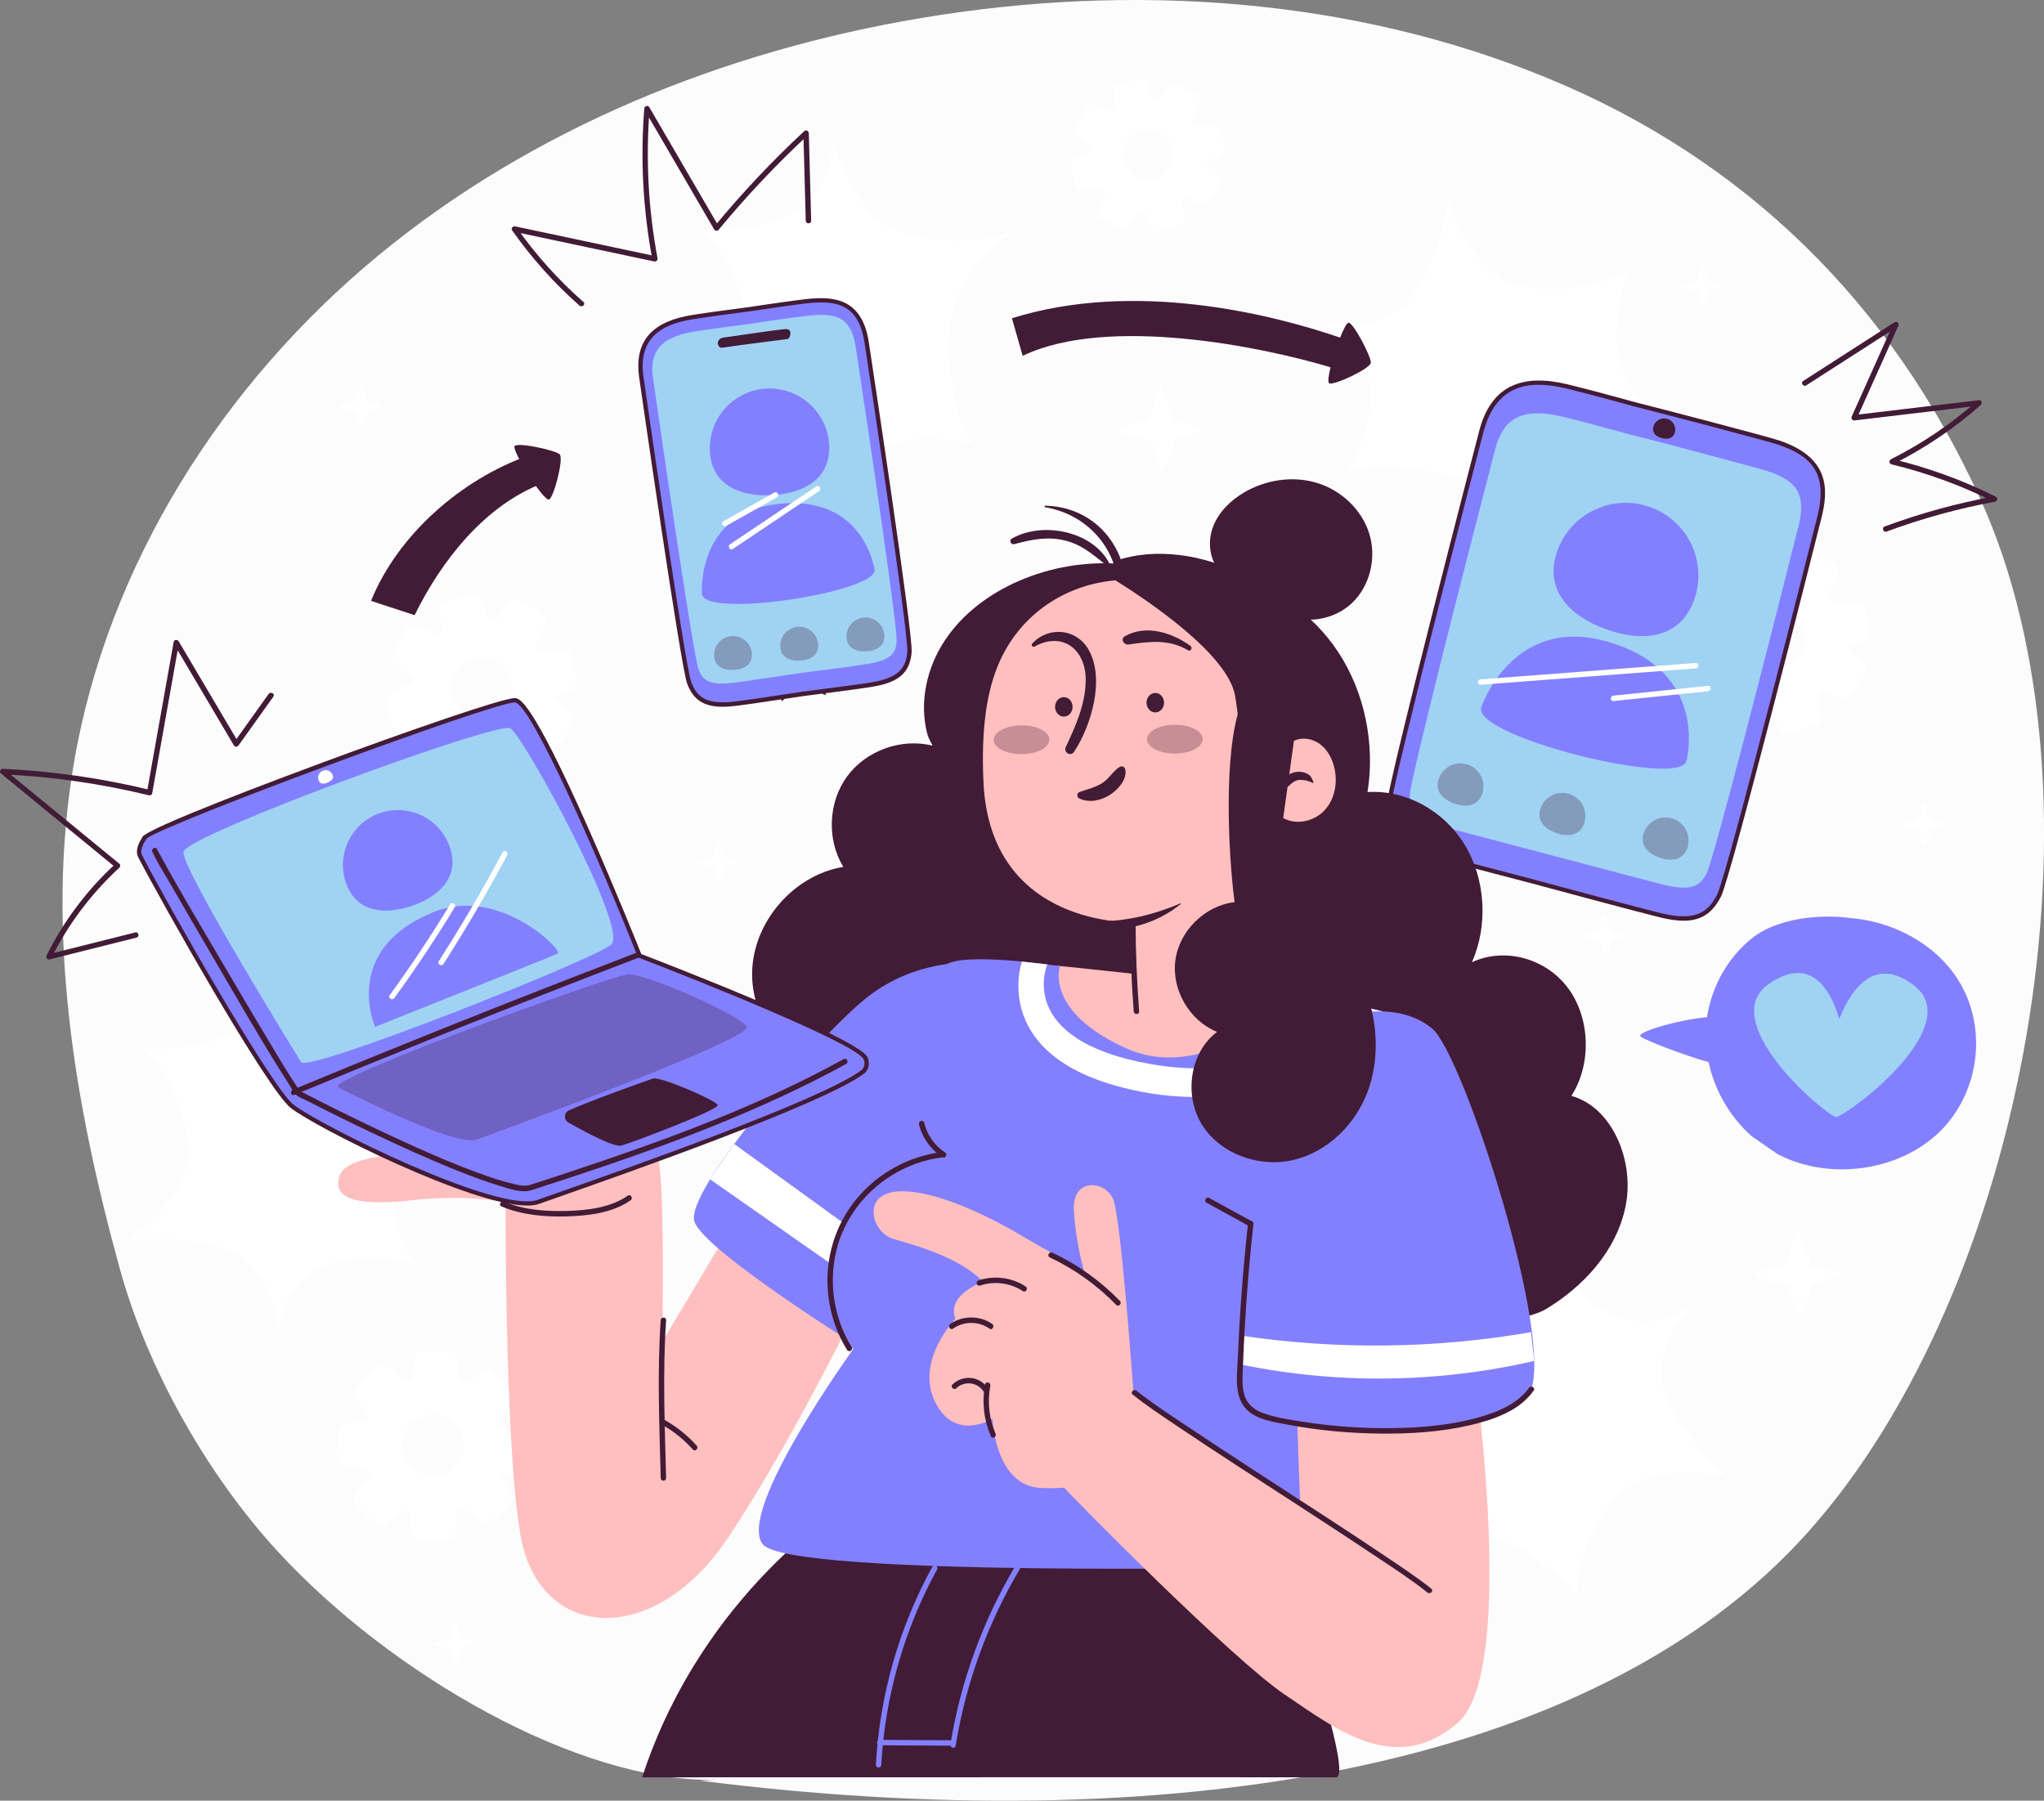 <?xml version="1.0" encoding="UTF-8"?>
<svg xmlns="http://www.w3.org/2000/svg" viewBox="0 0 483.2 425.72">
  <rect x="0" y="0" width="483.2" height="425.72" fill="#808080" stroke="none"/>
  <defs>
    <style>
      .cls-1 {
        fill: #ffbfbf;
      }

      .cls-1, .cls-2, .cls-3, .cls-4, .cls-5, .cls-6 {
        stroke-width: 0px;
      }

      .cls-2 {
        fill: #8380ff;
      }

      .cls-3 {
        fill: #fff;
      }

      .cls-7 {
        opacity: .3;
      }

      .cls-4 {
        fill: #421b36;
      }

      .cls-5 {
        fill: #a0d2f4;
      }

      .cls-6 {
        fill: #fcfcfc;
      }
    </style>
  </defs>
  <g id="Background_Simple" data-name="Background Simple">
    <g>
      <path class="cls-6" d="m468.05,117.78c-20.96-46.02-55.46-80.01-101.98-99.22C319.55-.65,267.43-4.06,217.83,4.25c-46.65,7.81-92.08,26.11-128.62,56.34-36.55,30.23-63.72,72.83-71.73,119.76-6.8,39.82.12,80.78,10.87,119.7,6.53,23.65,20.65,48.62,37.27,66.7,26.61,28.96,71.1,54.74,103.51,54.03l-3.63.21c108.1,13.7,210.58-1.25,261.97-58.83,51.39-57.58,72.64-174.01,40.59-244.38Z"/>
      <path class="cls-3" d="m317.86,112.5s17.33-25.76-6.52-36.77c0,0,15.47,4.4,22.63-6.1,7.17-10.5,8.32-22.31,8.32-22.31,0,0,5.84,19.17,18.58,20.6,17.51,1.97,24.42-4.78,24.42-4.78,0,0-5.44,13.86-1.77,24.34,3.67,10.48,14.73,11.92,14.73,11.92,0,0-20.11-1.24-27.38,10.33-7.27,11.57-6.71,24.27-6.71,24.27,0,0-4.69-18.52-24.2-22.24-19.51-3.71-22.11.73-22.11.73Z"/>
      <path class="cls-3" d="m231.15,105.47s-29.52-9.62-33.58,16.33c0,0,0-16.08-12.06-20.1-12.06-4.02-23.73-1.9-23.73-1.9,0,0,16.84-10.86,14.73-23.51-2.9-17.38-11.28-22.18-11.28-22.18,0,0,14.82,1.44,23.89-4.96,9.07-6.4,7.43-17.43,7.43-17.43,0,0,4.31,19.68,17.43,23.51,13.12,3.83,25.18-.19,25.18-.19,0,0-16.53,9.58-14.77,29.36,1.77,19.78,6.75,21.07,6.75,21.07Z"/>
      <path class="cls-3" d="m99.06,299.16s-29.52-9.62-33.58,16.33c0,0,0-16.08-12.06-20.1-12.06-4.02-23.73-1.9-23.73-1.9,0,0,16.84-10.86,14.73-23.51-2.9-17.38-11.28-22.18-11.28-22.18,0,0,14.82,1.44,23.89-4.96,9.07-6.4,7.43-17.43,7.43-17.43,0,0,4.31,19.68,17.43,23.51,13.12,3.83,25.18-.19,25.18-.19,0,0-16.53,9.58-14.77,29.36,1.77,19.78,6.75,21.07,6.75,21.07Z"/>
      <path class="cls-3" d="m365.83,294.66s13.03,28.18,34.81,13.5c0,0-11.79,10.94-6.53,22.51,5.26,11.58,14.75,18.69,14.75,18.69,0,0-19.42-4.96-27.25,5.19-10.76,13.95-8.59,23.36-8.59,23.36,0,0-9.03-11.84-19.89-14.14-10.86-2.29-17.83,6.41-17.83,6.41,0,0,11.5-16.55,5.38-28.77-6.12-12.22-17.27-18.33-17.27-18.33,0,0,18.27,5.6,31.56-9.15,13.3-14.75,10.85-19.28,10.85-19.28Z"/>
      <path class="cls-3" d="m453.27,194.09l1.48-4.5,1.68,4.5s3.36.57,3.39.88c.04.31-3.21,1.26-3.21,1.26,0,0-1.36,4.37-1.86,3.38s-.98-3.18-.98-3.18c0,0-4.23-.88-4.23-1.31,0-.47,3.73-1.04,3.73-1.04Z"/>
      <path class="cls-3" d="m421.97,299.26l2.95-8.98,3.35,8.98s6.69,1.14,6.77,1.76c.08.61-6.4,2.52-6.4,2.52,0,0-2.72,8.71-3.71,6.73s-1.96-6.34-1.96-6.34c0,0-8.42-1.75-8.42-2.61,0-.93,7.43-2.07,7.43-2.07Z"/>
      <path class="cls-3" d="m271.38,99.62l2.94-8.94,3.33,8.94s6.66,1.13,6.74,1.75c.08.61-6.38,2.51-6.38,2.51,0,0-2.71,8.67-3.7,6.71s-1.95-6.31-1.95-6.31c0,0-8.39-1.74-8.39-2.6,0-.93,7.4-2.06,7.4-2.06Z"/>
      <path class="cls-3" d="m83.8,94.97l1.48-4.5,1.68,4.5s3.36.57,3.39.88c.04.31-3.21,1.26-3.21,1.26,0,0-1.36,4.37-1.86,3.38-.5-.99-.98-3.18-.98-3.18,0,0-4.23-.88-4.23-1.31,0-.47,3.73-1.04,3.73-1.04Z"/>
      <path class="cls-3" d="m106.04,387.48l1.48-4.5,1.68,4.5s3.36.57,3.39.88c.04.31-3.21,1.26-3.21,1.26,0,0-1.36,4.37-1.86,3.38s-.98-3.18-.98-3.18c0,0-4.23-.88-4.23-1.31,0-.47,3.73-1.04,3.73-1.04Z"/>
      <path class="cls-3" d="m377.88,220.3l1.48-4.5,1.68,4.5s3.36.57,3.39.88c.04.31-3.21,1.26-3.21,1.26,0,0-1.36,4.37-1.86,3.38s-.98-3.18-.98-3.18c0,0-4.23-.88-4.23-1.31,0-.47,3.73-1.04,3.73-1.04Z"/>
      <path class="cls-3" d="m400.92,66.62l1.48-4.5,1.68,4.5s3.36.57,3.39.88c.04.31-3.21,1.26-3.21,1.26,0,0-1.36,4.37-1.86,3.38-.5-.99-.98-3.18-.98-3.18,0,0-4.23-.88-4.23-1.31,0-.47,3.73-1.04,3.73-1.04Z"/>
      <path class="cls-3" d="m439.8,142.2c-1.6-.25-6.62.2-6.62.2l-1.13-1.43s3.38-5.7,2.55-6.79c-.83-1.09-6.76-4.56-7.75-4.13-.99.43-3.96,4.62-3.96,4.62l-2.08-.28s-.81-5.77-3.15-5.65c-2.34.11-6.94,1.63-7.86,2.23-.92.59.46,6.23.46,6.23l-1.52,1.21-.65-.31s-4.51-2.82-5.79-1.85c-1.29.97-4.35,7.24-4.1,8.05.24.8,4.94,4.18,4.94,4.18l-.36,1.61s-5.31,1.61-5.55,3.14c-.24,1.53.72,7.81,2.33,7.97,1.61.16,6.6-.56,6.6-.56l1.21,1.37s-3.06,5.87-2.17,6.92c.89,1.05,7,4.18,7.97,3.7.97-.48,3.7-4.83,3.7-4.83l2.09.16s1.13,5.71,3.46,5.47c2.33-.24,6.84-2.01,7.72-2.66.88-.64-.8-6.2-.8-6.2l1.53-1.37s4.51,2.74,6.2,1.61c1.69-1.13,4.43-6.44,4.02-7.24-.4-.8-4.51-4.18-4.51-4.18l.02-.43c1.43-.4,4.84-1.47,5.1-2.66.33-1.51-.29-7.83-1.89-8.08Zm-20.32,15.99c-4.02,0-7.27-3.26-7.27-7.27s3.26-7.27,7.27-7.27,7.27,3.26,7.27,7.27-3.26,7.27-7.27,7.27Z"/>
      <path class="cls-3" d="m134.15,153.91c-1.6-.25-6.62.2-6.62.2l-1.13-1.43s3.38-5.7,2.55-6.79c-.83-1.09-6.76-4.56-7.75-4.13-.99.43-3.96,4.62-3.96,4.62l-2.08-.28s-.81-5.77-3.15-5.65c-2.34.11-6.94,1.63-7.86,2.23-.92.59.46,6.23.46,6.23l-1.52,1.21-.65-.31s-4.51-2.82-5.79-1.85c-1.29.97-4.35,7.24-4.1,8.05.24.8,4.94,4.18,4.94,4.18l-.36,1.61s-5.31,1.61-5.55,3.14c-.24,1.53.72,7.81,2.33,7.97,1.61.16,6.6-.56,6.6-.56l1.21,1.37s-3.06,5.87-2.17,6.92c.89,1.05,7,4.18,7.97,3.7.97-.48,3.7-4.83,3.7-4.83l2.09.16s1.13,5.71,3.46,5.47c2.33-.24,6.84-2.01,7.72-2.66.88-.64-.8-6.2-.8-6.2l1.53-1.37s4.51,2.74,6.2,1.61c1.69-1.13,4.43-6.44,4.02-7.24-.4-.8-4.51-4.18-4.51-4.18l.02-.43c1.43-.4,4.84-1.47,5.1-2.66.33-1.51-.29-7.83-1.89-8.08Zm-20.32,15.99c-4.02,0-7.27-3.26-7.27-7.27s3.25-7.27,7.27-7.27,7.27,3.26,7.27,7.27-3.26,7.27-7.27,7.27Z"/>
      <path class="cls-3" d="m124.36,339.02c-1.46-.69-6.41-1.67-6.41-1.67l-.68-1.69s4.84-4.51,4.36-5.8c-.48-1.28-5.2-6.28-6.27-6.15-1.07.13-5.1,3.31-5.1,3.31l-1.92-.85s.85-5.76-1.43-6.31c-2.28-.55-7.12-.39-8.17-.08-1.05.31-1.31,6.11-1.31,6.11l-1.8.74-.54-.48s-3.53-3.97-5.04-3.41c-1.51.56-6.21,5.72-6.2,6.56,0,.84,3.56,5.41,3.56,5.41l-.79,1.44s-5.55.05-6.21,1.45c-.66,1.4-1.5,7.69,0,8.3,1.5.61,6.49,1.32,6.49,1.32l.77,1.65s-4.59,4.77-4.03,6.03c.55,1.25,5.54,5.99,6.6,5.8,1.06-.19,4.91-3.59,4.91-3.59l1.96.74s-.53,5.8,1.78,6.22c2.31.43,7.13,0,8.16-.37,1.03-.37.97-6.17.97-6.17l1.85-.88s3.55,3.89,5.49,3.29c1.94-.6,6.06-4.93,5.9-5.82-.16-.89-3.14-5.28-3.14-5.28l.14-.41c1.48.02,5.06-.05,5.64-1.12.74-1.36,1.93-7.6.46-8.29Zm-24,9.62c-3.85-1.13-6.06-5.17-4.93-9.02,1.13-3.85,5.17-6.06,9.02-4.93s6.06,5.17,4.93,9.02c-1.13,3.85-5.17,6.06-9.02,4.93Z"/>
    </g>
    <path class="cls-3" d="m168.25,202.81l1.48-4.5,1.68,4.5s3.36.57,3.39.88c.04.31-3.21,1.26-3.21,1.26,0,0-1.36,4.37-1.86,3.38s-.98-3.18-.98-3.18c0,0-4.23-.88-4.23-1.31,0-.47,3.73-1.04,3.73-1.04Z"/>
    <path class="cls-3" d="m287.71,29.55c-1.29-.2-5.34.16-5.34.16l-.91-1.16s2.73-4.6,2.06-5.48c-.67-.88-5.45-3.68-6.25-3.34-.8.35-3.2,3.73-3.2,3.73l-1.68-.22s-.65-4.65-2.54-4.56c-1.89.09-5.6,1.32-6.34,1.8s.37,5.03.37,5.03l-1.22.98-.53-.25s-3.64-2.27-4.68-1.49-3.51,5.84-3.31,6.49c.19.65,3.99,3.38,3.99,3.38l-.29,1.3s-4.29,1.3-4.48,2.53c-.19,1.23.58,6.3,1.88,6.43,1.3.13,5.32-.45,5.32-.45l.97,1.1s-2.47,4.74-1.75,5.58c.71.84,5.65,3.38,6.43,2.99.78-.39,2.99-3.9,2.99-3.9l1.69.13s.91,4.61,2.79,4.42c1.88-.19,5.52-1.62,6.23-2.14s-.65-5-.65-5l1.23-1.1s3.64,2.21,5,1.3c1.36-.91,3.57-5.2,3.25-5.84-.32-.65-3.64-3.38-3.64-3.38l.02-.35c1.15-.32,3.9-1.18,4.11-2.15.26-1.22-.24-6.32-1.53-6.52Zm-16.4,12.9c-3.24,0-5.87-2.63-5.87-5.87s2.63-5.87,5.87-5.87,5.87,2.63,5.87,5.87-2.63,5.87-5.87,5.87Z"/>
  </g>
  <g id="Speech_Bubble" data-name="Speech Bubble">
    <g>
      <path class="cls-2" d="m463,231.8c-5.29-8.5-15.37-14.01-25.75-14.77h.07c-7.5-1.01-17.44.19-23.18,4.8-5.74,4.61-9.4,11.31-10.55,18.33-.02.1-.02.21-.04.31-7.08.69-17.29,3.66-15.64,4.68,1.79,1.1,10.28,4.34,16.01,5.98,1.42,6.65,4.99,12.91,10.22,17.53l5.97,4.13c.11.06.21.12.32.18,12.12,6.22,28.45,3.94,38.01-5.31,9.56-9.25,11.51-24.66,4.55-35.86Z"/>
      <path class="cls-5" d="m452.62,233.1c-11.98-9.46-17.32,7.03-17.81,7.75-.44-.75-4.04-16.94-16.61-8.27-12.57,8.66,12.18,30.2,15.85,31.54,3.75-1.1,30.54-21.55,18.56-31.01Z"/>
    </g>
  </g>
  <g id="Lines">
    <path class="cls-4" d="m31.94,220.46c-6.85,1.72-13.7,3.44-20.55,5.16.24.31.48.63.72.94,4.02-8.08,9.48-15.33,16.12-21.43.24-.22.26-.69,0-.91-9.05-7.42-18.09-14.83-27.14-22.25-.15.36-.3.73-.45,1.09,11.65.54,23.22,2.21,34.55,4.96.31.08.73-.1.79-.45,2.1-11.82,4.2-23.65,6.31-35.47-.39.05-.78.1-1.17.15,4.72,7.99,9.45,15.98,14.17,23.97.26.44.83.38,1.11,0l8.22-11.51c.48-.67-.63-1.31-1.11-.65-2.74,3.84-5.48,7.68-8.22,11.51h1.11c-4.72-7.99-9.45-15.98-14.17-23.97-.26-.44-1.07-.41-1.17.15-2.1,11.82-4.2,23.65-6.31,35.47.26-.15.52-.3.79-.45-11.44-2.78-23.13-4.46-34.89-5.01-.53-.02-.88.74-.45,1.09,9.05,7.42,18.09,14.83,27.14,22.25v-.91c-6.72,6.16-12.26,13.52-16.32,21.69-.25.5.16,1.08.72.94,6.85-1.72,13.7-3.44,20.55-5.16.8-.2.46-1.44-.34-1.23h0Z"/>
    <path class="cls-4" d="m137.88,71.36c-5.92-5.21-11.2-11.09-15.74-17.54-.24.31-.48.63-.72.94,11.07,2.35,22.15,4.7,33.22,7.05.5.11.88-.3.79-.79-2.19-11.65-2.8-23.54-1.86-35.35l-1.19.32c5.48,9.42,10.96,18.83,16.45,28.25.19.33.74.45,1.01.13,6.56-7.94,13.63-15.44,21.17-22.45-.36-.15-.73-.3-1.09-.45.19,6.9.37,13.81.56,20.71.02.82,1.3.83,1.28,0-.19-6.9-.37-13.81-.56-20.71-.02-.56-.68-.83-1.09-.45-7.54,7.01-14.61,14.51-21.17,22.45l1.01.13c-5.48-9.42-10.96-18.83-16.45-28.25-.34-.58-1.14-.28-1.19.32-.95,11.93-.3,23.93,1.91,35.69.26-.26.52-.52.79-.79-11.07-2.35-22.15-4.7-33.22-7.05-.5-.11-1.07.45-.72.94,4.6,6.54,9.94,12.51,15.94,17.8.62.54,1.52-.36.91-.91h0Z"/>
    <path class="cls-4" d="m427.01,91.1c7.19-4.62,14.38-9.24,21.56-13.86-.32-.26-.64-.53-.95-.79-3.29,7.35-6.59,14.69-9.88,22.04-.2.44.16.96.65.91,9.84-1.17,19.68-2.34,29.53-3.51-.15-.39-.29-.77-.44-1.16-6.19,5.46-13.04,10.12-20.42,13.83-.57.29-.52,1.07.12,1.23,8.33,2.01,16.39,4.96,24.05,8.78.07-.41.13-.81.2-1.22-8.82,1.63-17.48,4.01-25.9,7.12-.77.29-.32,1.48.46,1.2,8.31-3.07,16.86-5.43,25.58-7.04.61-.11.79-.92.2-1.22-7.77-3.88-15.94-6.85-24.38-8.88.04.41.08.82.12,1.23,7.48-3.76,14.44-8.44,20.71-13.98.45-.4.25-1.24-.44-1.16-9.84,1.17-19.68,2.34-29.53,3.51.22.3.43.6.65.91l9.88-22.04c.27-.6-.42-1.13-.95-.79-7.19,4.62-14.38,9.24-21.56,13.86-.69.45.05,1.49.75,1.04h0Z"/>
  </g>
  <g id="Arrows">
    <g>
      <path class="cls-4" d="m125.12,107.63c-16.01,5.63-31.02,18.7-37.41,34.43l10.3,3.38c6.43-13.09,16.76-26.09,30.4-31.23"/>
      <path class="cls-4" d="m121.66,105.46c-.76,1.02,6.87,13.14,8.14,12.63,1.12-.45,3.54-9.74,2.5-10.7-1.04-.95-9.94-2.88-10.64-1.93Z"/>
    </g>
    <path class="cls-4" d="m318.78,76.3c-.42.02-1.18,1.51-1.98,3.52-16.51-5.66-48.67-13.61-77.58-4.58l2.54,8.89c20.2-9.73,57.31-1.99,72.78,2.71-.5,2.01-.7,3.57-.31,3.78,1.06.58,9.77-3.48,9.84-4.88.07-1.41-4.12-9.5-5.29-9.44Z"/>
  </g>
  <g id="Device_2" data-name="Device 2">
    <g>
      <g>
        <g>
          <g>
            <path class="cls-2" d="m430.11,122.26c2.96-11.71-3-15.37-9.57-17.61-2.77-.95-28.12-7.56-34.08-9.06-5.92-1.63-14.94-4.07-17.81-4.62-6.82-1.29-15.18-.9-18.38,10.75,0,0-21.85,84-22.07,89.41s2.01,8.65,9.66,10.85l24.69,6.46c4.87,1.35,26.6,7.13,30.09,7.98,7.74,1.86,11.28.14,13.75-4.68,2.47-4.82,23.73-89.48,23.73-89.48Z"/>
            <path class="cls-4" d="m397.98,217.67c-1.59,0-3.39-.26-5.47-.76-3.61-.87-25.41-6.68-30.11-7.98l-24.69-6.46c-7.48-2.14-10.29-5.33-10.04-11.36.23-5.4,21.2-86.09,22.09-89.52,2.58-9.41,8.78-13.05,18.97-11.12,2.81.53,11.26,2.81,17.86,4.63,6.22,1.57,31.36,8.13,34.11,9.07,11.77,4.01,11.61,11.46,9.9,18.22-.87,3.47-21.3,84.77-23.77,89.59-2,3.9-4.66,5.7-8.86,5.7Zm-34.28-126.7c-5.12,0-10.52,2.08-12.94,10.89-.22.83-21.83,84-22.06,89.3-.19,4.68,1.29,8.04,9.29,10.33l24.68,6.46c4.69,1.3,26.48,7.11,30.08,7.97,8.09,1.95,11.04-.24,13.17-4.41,2.42-4.71,23.47-88.53,23.69-89.37h0c2.67-10.58-1.76-14.45-9.24-17-2.73-.93-27.81-7.48-34.04-9.05-5.4-1.49-14.87-4.06-17.78-4.61-1.51-.29-3.17-.51-4.85-.51Z"/>
          </g>
          <path class="cls-5" d="m425.17,124.37c2.06-8.16-1.06-10.89-7.53-13.07-.79-.27-18.62-5.03-23.34-6.28-2.65-.7-5.83-1.52-9.47-2.43l-.06-.02c-3.62-.99-6.79-1.85-9.44-2.55-4.72-1.24-6.68-1.69-7.5-1.85-8.1-1.55-12.38.78-14.3,7.75-8.03,30.9-20.06,78.24-20.25,82.01-.1,2.95.38,5.37,7.33,7.35,1.02.29,2.27.63,3.82,1.04l45.19,11.91c1.55.41,2.8.73,3.84.98,7.03,1.7,8.63-.17,10-2.77,1.69-3.44,14.21-52.16,21.7-82.07Z"/>
        </g>
        <path class="cls-2" d="m350.17,167.2s7.4-22.04,30-15.45c24.24,7.07,18.49,28.22,18.49,28.22-1.66,6.31-50.74-5.89-48.49-12.78Z"/>
        <path class="cls-2" d="m400.49,141.83c-3.18,8.94-11.79,10.16-20.72,6.98-8.94-3.18-14.83-9.57-11.64-18.51,3.18-8.94,13.01-13.6,21.95-10.42s13.6,13.01,10.42,21.95Z"/>
        <g class="cls-7">
          <path class="cls-4" d="m374.46,194.73c-1.01,2.84-3.74,3.22-6.57,2.21-2.83-1.01-4.7-3.04-3.69-5.87,1.01-2.83,4.13-4.31,6.96-3.3,2.83,1.01,4.31,4.13,3.3,6.96Z"/>
        </g>
        <g class="cls-7">
          <path class="cls-4" d="m350.37,187.76c-1.01,2.83-3.74,3.22-6.57,2.21-2.83-1.01-4.7-3.04-3.69-5.87,1.01-2.83,4.13-4.31,6.96-3.3,2.83,1.01,4.31,4.13,3.3,6.96Z"/>
        </g>
        <g class="cls-7">
          <path class="cls-4" d="m398.86,200.54c-1.01,2.84-3.74,3.22-6.57,2.21-2.83-1.01-4.7-3.04-3.69-5.87,1.01-2.84,4.13-4.31,6.96-3.3,2.83,1.01,4.31,4.13,3.3,6.96Z"/>
        </g>
      </g>
      <path class="cls-4" d="m395.95,102.23c-.37,1.41-1.68,1.74-3.09,1.37-1.41-.37-2.38-1.3-2.01-2.71.37-1.41,1.81-2.25,3.22-1.88,1.41.37,2.25,1.81,1.88,3.22Z"/>
      <path class="cls-3" d="m350,161.89c16.97-1.29,33.94-2.58,50.91-3.87.82-.06.82-1.34,0-1.28-16.97,1.29-33.94,2.58-50.91,3.87-.82.06-.82,1.34,0,1.28h0Z"/>
      <path class="cls-3" d="m381.42,165.74c7.45-.77,14.9-1.54,22.35-2.31.81-.08.82-1.37,0-1.28-7.45.77-14.9,1.54-22.35,2.31-.81.08-.82,1.37,0,1.28h0Z"/>
    </g>
  </g>
  <g id="Device_1" data-name="Device 1">
    <g>
      <g>
        <g>
          <g>
            <path class="cls-2" d="m204.89,81.03c-1.44-9.52-7.11-10.35-12.8-9.95-2.4.17-9.99,1.28-14.99,2.04-5.01.65-12.61,1.66-14.97,2.16-5.58,1.18-11.8,4.07-10.57,13.62,0,0,9.82,68.5,11.35,72.55,1.53,4.05,4.24,5.73,10.74,4.96,2.93-.35,7.5-1.04,11.61-1.66,0,0,0,0,0,0,.01,0,.03,0,.06,0,1.62-.25,3.17-.48,4.51-.68,1.35-.18,2.9-.38,4.52-.58.03,0,.05,0,.07,0,0,0,0,0,0,0,4.12-.53,8.7-1.12,11.61-1.59,6.46-1.04,8.6-3.41,8.96-7.72s-10.12-73.12-10.12-73.12Z"/>
            <path class="cls-4" d="m170.82,167.09c-4.49,0-6.94-1.66-8.38-5.47-1.53-4.05-10.98-69.86-11.38-72.66-1.01-7.78,2.58-12.42,10.97-14.19,2.3-.49,9.43-1.44,15.01-2.16,5.55-.84,12.67-1.88,15.01-2.04,5.76-.41,11.85.51,13.34,10.39h0c.43,2.81,10.48,68.92,10.12,73.24-.41,4.86-3.04,7.16-9.39,8.18-2.77.45-7.07,1.01-11.01,1.52l.17.5-.93-.41-.28.04h0s-.02,0-.02,0c-1.49.19-2.9.37-4.15.54-1.27.19-2.74.41-4.27.64l-.15.02-.73.62v-.51c-4.45.67-8.34,1.25-11.03,1.57-1.05.12-2.01.19-2.9.19Zm23.26-95.58c-.63,0-1.28.03-1.95.07-2.43.17-10.41,1.35-14.94,2.03-4.56.59-12.55,1.65-14.94,2.15-4.95,1.05-11.4,3.54-10.17,13.05.1.68,9.83,68.49,11.32,72.43,1.3,3.45,3.47,5.43,10.2,4.63,2.98-.35,7.84-1.09,11.45-1.64l.03-.03h.17s.53-.08.53-.08c1.43-.22,2.79-.42,3.99-.6,1.25-.16,2.67-.35,4.16-.54l.51-.07h0c4.07-.52,8.64-1.11,11.51-1.58,6.69-1.08,8.23-3.58,8.54-7.25.35-4.2-10.01-72.31-10.11-73h0c-1.15-7.64-4.92-9.59-10.31-9.59Z"/>
          </g>
          <path class="cls-5" d="m201.8,157.47c-2.42.34-5.21.7-8.1,1.07l-2.64.34-1.93.25c-.55.08-1.14.17-1.76.26l-2.77.42c-2.88.44-5.66.85-8.08,1.19-1.33.19-2.42.33-3.31.44-6.05.72-7.21-.97-8.09-3.25-1.07-2.94-7.04-42.91-10.79-69.07-.77-5.94,1.81-9.09,8.62-10.51.69-.14,2.36-.43,6.43-1,2.28-.32,5.03-.69,8.17-1.09h.05c3.12-.48,5.87-.88,8.15-1.2,4.07-.57,5.76-.75,6.46-.8,5.74-.41,9.05.66,10.08,7.55,3.85,25.22,9.88,66.41,9.68,69.58-.22,2.43-.86,4.37-6.88,5.33-.89.14-1.97.3-3.3.49Z"/>
        </g>
        <path class="cls-4" d="m170.92,79.83c-.57.08-1.06.48-1.2,1.04-.05.2-.05.42.04.64.32.78.66.8,2.14.53,1.29-.24,11.56-1.53,14.12-1.87.58-.08.65-.51.8-1.08.05-.22.06-.46-.03-.72-.34-.92-1.75-.44-2.31-.44-.48,0-10.79,1.5-13.56,1.9Z"/>
      </g>
      <path class="cls-2" d="m165.93,140.4s-1.39-19.06,17.83-21.24c20.62-2.33,22.98,15.52,22.98,15.52.74,5.31-40.33,11.65-40.81,5.71Z"/>
      <path class="cls-2" d="m196.01,105.2c.42,7.79-5.71,11.44-13.49,11.87-7.79.42-14.28-2.54-14.7-10.33-.42-7.79,5.54-14.44,13.33-14.87,7.79-.42,14.44,5.54,14.87,13.33Z"/>
      <g class="cls-7">
        <path class="cls-4" d="m193.4,152.42c.13,2.47-1.81,3.63-4.28,3.76-2.47.13-4.53-.81-4.66-3.28-.13-2.47,1.76-4.58,4.23-4.72,2.47-.13,4.58,1.76,4.72,4.23Z"/>
      </g>
      <g class="cls-7">
        <path class="cls-4" d="m177.75,154.62c.13,2.47-1.81,3.63-4.28,3.76-2.47.13-4.53-.81-4.66-3.28-.13-2.47,1.76-4.58,4.23-4.72,2.47-.13,4.58,1.76,4.72,4.23Z"/>
      </g>
      <g class="cls-7">
        <path class="cls-4" d="m209.06,150.23c.13,2.47-1.81,3.63-4.28,3.76s-4.53-.81-4.66-3.28c-.13-2.47,1.76-4.58,4.23-4.72,2.47-.13,4.58,1.76,4.72,4.23Z"/>
      </g>
      <path class="cls-3" d="m173.24,129.79c6.79-4.56,13.58-9.12,20.38-13.68.68-.46.04-1.57-.65-1.11-6.79,4.56-13.58,9.12-20.38,13.68-.68.46-.04,1.57.65,1.11h0Z"/>
      <path class="cls-3" d="m171.66,124.34c4.01-2.26,8.02-4.51,12.03-6.77.72-.4.07-1.51-.65-1.11-4.01,2.26-8.02,4.51-12.03,6.77-.72.4-.07,1.51.65,1.11h0Z"/>
    </g>
  </g>
  <g id="Character">
    <g>
      <path class="cls-4" d="m151.81,420.19c6.96-21.49,20.18-41.23,37.91-56.6h110.7s20.51,56.8,15.35,56.61c-.98-.04-163.96,0-163.96,0Z"/>
      <path class="cls-4" d="m371.47,259.08c4.83-7.46,4.48-18.4-.8-25.49s-15.04-9.69-22.73-6.08c3.92-8.75,3.24-19.74-1.72-27.84-4.96-8.1-14.02-13-22.94-12.4,1.83-11.39-.69-23.55-6.84-32.97-6.15-9.43-15.86-16.01-26.34-17.86l-36.79,185.87c11.28,3.36,101.83-6.6,112.07-12.76,8.79-5.29,16.69-13.63,18.89-24.3,2.21-10.68-3.07-23.48-12.81-26.16Z"/>
      <path class="cls-4" d="m254.23,138.88c-9.89-1.86-20.64,1.76-27.39,9.23-6.75,7.47-9.26,18.53-6.4,28.18-7.35-1.85-15.68,1.14-20.17,7.25-4.49,6.11-4.86,14.95-.91,21.41-11.81,1.95-21.41,13.11-21.56,25.08-.15,11.97,9.16,23.37,20.92,25.62,0,0,35.64,30.37,52.91,26.69,17.27-3.67,26.09-78.59,26.09-78.59l-23.49-64.88Z"/>
      <g>
        <g>
          <path class="cls-4" d="m223.3,151.5c4.19-6.38,10.58-11.13,17.59-14.17,7.46-3.23,15.71-4.63,23.82-4.03l-.15,80.52-29.56-19.25c-2.77-7.29-14.26-15.11-15.82-21.19-1.9-7.4-.08-15.5,4.12-21.88Z"/>
          <path class="cls-1" d="m292.8,150.07c-14.82-19.73-46.02-16.39-56.34,6.01-3.26,7.08-4.54,16.41-3.97,28.81,1.57,34.6,35.76,33.17,35.76,33.17l.29,15.52,27.89-.92-.17-30.68s3.4-25.86.84-42.13c-.57-3.62-2.13-6.89-4.3-9.78Z"/>
          <path class="cls-4" d="m249.42,167.13c0,1.27.94,2.29,2.08,2.29,1.14,0,2.07-1.04,2.06-2.31,0-1.27-.94-2.29-2.08-2.29-1.14,0-2.07,1.04-2.06,2.31Z"/>
          <path class="cls-4" d="m271.04,166.14c0,1.27.94,2.3,2.08,2.29,1.14,0,2.07-1.04,2.06-2.31,0-1.27-.94-2.3-2.08-2.29-1.14,0-2.07,1.04-2.06,2.31Z"/>
          <path class="cls-4" d="m280.82,153.72c-4.53-2.68-9.15-2.04-14.03-1.35-1.12.16-2.01-1.32-.84-1.97,5.01-2.83,11.19-.8,15.47,2.3.6.44.08,1.42-.59,1.02h0Z"/>
          <path class="cls-4" d="m279.11,213.74c-5.52,4.5-12.58,6.49-19.68,6.01-1.21-.08-1.25-1.89,0-1.9,6.94-.04,13.23-1.56,19.6-4.26.08-.03.15.09.09.15h0Z"/>
          <path class="cls-4" d="m316.65,159.88c5.46,14.62,1.33,29.78-9.65,40.85l-10.98,11.08c-1.26-10.36-2.28-37.56-4.06-47.38-1.78-9.82-20.64-22.46-28.27-27.22l-.02-4.58c9.43-3.35,20.89-1.44,29.83,3.07,5.04,2.55,10.29,6.04,13.95,10.35,0,0,6.86,7.55,9.2,13.84Z"/>
          <g class="cls-7">
            <path class="cls-4" d="m271.15,174.78c0,1.88,2.96,3.4,6.6,3.38,3.63-.01,6.57-1.55,6.56-3.43,0-1.88-2.96-3.4-6.6-3.38-3.63.01-6.57,1.55-6.56,3.43Z"/>
          </g>
          <g class="cls-7">
            <path class="cls-4" d="m234.91,174.92c0,1.88,2.96,3.4,6.6,3.38,3.63-.01,6.57-1.55,6.56-3.43,0-1.88-2.96-3.4-6.6-3.38-3.63.01-6.57,1.55-6.56,3.43Z"/>
          </g>
          <path class="cls-4" d="m262.54,134.47c-3.35-2.64-6.25-5.5-10.52-6.62-4.24-1.11-8.13-.31-12.26.8-.78.21-1.29-.91-.56-1.32,7.53-4.31,20.2-1.61,23.57,7,.05.14-.13.2-.22.13h0Z"/>
          <path class="cls-4" d="m247.12,119.56c9.66.22,17.06,6.8,18.83,16.3.23,1.21-1.63,1.74-1.86.52-1.57-8.61-8.39-15.04-17.02-16.45-.21-.03-.16-.38.05-.37h0Z"/>
          <path class="cls-1" d="m305.87,175.17c1.94-.98,4.4-.55,6.15.74,1.75,1.29,2.85,3.32,3.38,5.43.88,3.5.22,7.49-2.21,10.16-2.42,2.67-6.7,3.68-9.84,1.9l2.53-18.23Z"/>
          <path class="cls-4" d="m310.23,185.08c-.66-.46-2.11-.73-2.9-.7-1.12.05-1.84.62-2.59,1.37-.78.77-2.15-.22-1.55-1.19.82-1.33,2.4-2.13,3.95-2.1.73.01,1.56.22,2.18.64.7.47.81,1.03,1.16,1.73.08.15-.09.36-.25.25h0Z"/>
          <path class="cls-4" d="m244.01,152.16c3.85-4.19,10.43-3.55,13.27,1.33,4.03,6.93.71,18.06-3.36,24.24-.81,1.23-2.58.18-1.96-1.14,2.34-4.96,4.61-10.06,4.7-15.66.12-7.32-5.43-11.75-12.09-8.07-.45.25-.9-.33-.55-.71h0Z"/>
        </g>
        <path class="cls-4" d="m266.02,181.93c.46,2.31-1.66,4.67-3.44,5.86-2.18,1.46-4.95,2.11-7.42,1-.65-.29-.64-1.31.05-1.55,1.94-.68,3.98-1.12,5.68-2.33,1.43-1.02,2.31-2.69,3.79-3.58.58-.35,1.21-.05,1.34.61h0Z"/>
      </g>
      <path class="cls-1" d="m97.17,272.82s-15.18,0-16.9,5.16c-1.72,5.16,3.44,7.33,16.9,5.81,13.46-1.52,22.34.47,22.34.47,0,0-.18,66.42,4.34,82.23,6.15,21.54,31.4,22.05,48.02-2.59s34.65-62.81,34.65-62.81l-33.72-11.09-16.24,27.21s.77-40.11-1.24-44.4-59.89-15.56-68.51-15.78c-10.53-.28-7.51,6.14-4.53,8.34,2.3,1.7,14.9,7.45,14.9,7.45Z"/>
      <path class="cls-1" d="m249.91,228.32s74.83,7.42,74.49,11.1c-.34,3.68-35.86,22.08-56.19,15.78-20.32-6.3-18.31-26.88-18.31-26.88Z"/>
      <path class="cls-2" d="m215.51,259.11c.98.98,3.42,12.54,3.42,12.54,0,0-17.1,6.02-21.01,23.12-3.91,17.1,3.8,24.17,3.8,24.17,0,0-27.74,38.36-21.39,46.18,6.35,7.82,123.01,5.42,123.01,5.42,0,0,31.36-126.08,27.45-129.5-3.91-3.42-23.94-5.49-23.94-5.49,0,0-21.01,21.1-40.55,12.32-19.54-8.78-15.72-19.45-15.72-19.45,0,0-23.99-3.67-27.4,0-3.42,3.67-7.68,30.69-7.68,30.69Z"/>
      <path class="cls-3" d="m241.57,227.33s-8.42,23.85,28.52,30.83c36.95,6.97,56.84-19.03,56.84-19.03l-8.91-2.06s-14.12,20.22-46.19,14.47-24.25-23.54-24.25-23.54l-6.02-.66Z"/>
      <path class="cls-2" d="m232.88,227.71c-4.36-.44-16.54-.64-27.58,7.83-11.04,8.48-43.77,46.12-41.11,53.37,2.66,7.25,41.87,31.51,41.87,31.51l26.82-92.71Z"/>
      <path class="cls-3" d="m167.87,278.82l28.61,20.02,3.23-9.45-26.15-18.93s-4.66,6.6-5.7,8.36Z"/>
      <path class="cls-1" d="m267.78,328.96l39.57,25.89s-1.58-36.91-.57-38.19c4.2-5.33,41.13,2.15,41.13,2.15,0,0,11.36,75.8-3.3,88.5-14.66,12.7-28.7,1.54-40.92-6.69-12.14-8.18-48.4-44.78-54.26-51.13s18.35-20.53,18.35-20.53Z"/>
      <path class="cls-1" d="m242.66,292.84s-17.52-11.05-29.24-11.2c-10.07-.12-7.54,9.56-2.41,11.2,3.77,1.21,15.33,3.89,21.42,10.22,0,0-8.76,2.92-6.57,8.76,0,0-9.49,9.74-4.87,19.47s13.63,4.14,13.63,4.14c0,0,.6,15.78,11.31,16.34,10.71.56,14.19-2.47,14.19-2.47l8.1-16.31s-3.13-45.15-5.1-49.54c-2.02-4.5-9.75-4.99-9.26,2.8s2.43,14.36,2.43,14.36l-13.63-7.79Z"/>
      <path class="cls-4" d="m156.19,312.12c-.85,12.44-.32,24.88,0,37.32.02.82,1.3.83,1.28,0-.32-12.45-.85-24.88,0-37.32.06-.82-1.22-.82-1.28,0h0Z"/>
      <path class="cls-4" d="m156.51,336.84c2.74,1.54,5.19,3.51,7.28,5.86.55.62,1.45-.29.91-.91-2.15-2.42-4.71-4.47-7.54-6.06-.72-.4-1.37.7-.65,1.11h0Z"/>
      <path class="cls-4" d="m267.76,329.7c3.08,2.48,6.4,4.68,9.67,6.89,5.06,3.42,10.17,6.77,15.29,10.11,11.08,7.23,22.23,14.36,33.22,21.72,3.89,2.6,7.86,5.16,11.51,8.1.64.51,1.55-.39.91-.91-3.08-2.48-6.4-4.68-9.67-6.89-5.06-3.42-10.17-6.77-15.29-10.11-11.08-7.23-22.23-14.36-33.22-21.72-3.89-2.6-7.86-5.16-11.51-8.1-.64-.51-1.55.39-.91.91h0Z"/>
      <path class="cls-4" d="m225.29,314.12c2.55-1.8,6.07-1.8,8.62,0,.67.48,1.31-.63.65-1.11-2.89-2.04-7.02-2.04-9.91,0-.67.47-.03,1.58.65,1.11h0Z"/>
      <path class="cls-4" d="m235.34,338.94c-1.53-3.54-1.95-7.51-1.23-11.3.15-.81-1.08-1.15-1.23-.34-.79,4.15-.31,8.4,1.36,12.28.33.75,1.43.1,1.11-.65h0Z"/>
      <path class="cls-4" d="m118.55,285.22c4.83,2.06,10.39,2.52,15.58,2.36,5.01-.15,10.73-.84,14.94-3.8.67-.47.03-1.58-.65-1.11-4.03,2.84-9.5,3.48-14.3,3.62-4.95.15-10.33-.22-14.94-2.19-.75-.32-1.4.78-.65,1.11h0Z"/>
      <path class="cls-4" d="m201.34,318.49c-4.22-6.8-5.52-15.23-3.58-22.99,1.82-7.29,6.56-13.56,12.91-17.54,3.58-2.24,7.6-3.74,11.79-4.29.8-.11.82-1.39,0-1.28-7.66,1.01-14.8,4.91-19.79,10.83-5.28,6.26-7.73,14.47-6.91,22.61.47,4.72,1.98,9.27,4.48,13.31.43.7,1.54.06,1.11-.65h0Z"/>
      <path class="cls-4" d="m217.24,265.79c.77,3.19,2.78,6,5.53,7.79.69.45,1.34-.66.65-1.11-2.48-1.61-4.25-4.16-4.94-7.02-.19-.8-1.43-.46-1.23.34h0Z"/>
      <path class="cls-4" d="m226.07,328.21c1.87-1.78,4.95-1.47,6.39.69.45.68,1.56.04,1.11-.65-.88-1.32-2.28-2.24-3.86-2.45-1.66-.22-3.34.36-4.54,1.51-.6.57.31,1.47.91.91h0Z"/>
      <path class="cls-4" d="m231.66,303.94c3.39-1.14,7.15-.65,10.15,1.31.69.45,1.33-.66.65-1.11-3.26-2.13-7.44-2.67-11.13-1.43-.78.26-.44,1.5.34,1.23h0Z"/>
      <path class="cls-4" d="m248.15,297.27c5.87,2.77,11.18,6.56,15.7,11.22.57.59,1.48-.31.91-.91-4.59-4.73-10-8.61-15.96-11.42-.74-.35-1.39.75-.65,1.11h0Z"/>
      <g>
        <g>
          <path class="cls-2" d="m34.08,198.26s-1.84,2.45-.97,4.14c5.86,11.34,30.58,54.98,35.95,59.15,6.16,4.79,48.6,26.01,58.19,22.59,8.54-3.05,66.21-22.8,76.7-30.73,1.28-.97.93-2.77.64-3.29-2.74-4.79-53.37-24.16-53.37-24.16,0,0-24.06-60.4-29.54-60.4s-89.21,30.82-87.59,32.7Z"/>
          <path class="cls-4" d="m124.63,285.02c-13.32,0-49.88-18.39-55.88-23.06-5.57-4.33-30.69-48.87-36.09-59.32-.87-1.69.46-3.88.89-4.51,0-.07.03-.14.06-.2.96-2.1,32.82-14.01,42.55-17.62,19.87-7.35,42.59-15.26,45.51-15.26,1.03,0,3.76,0,17.29,30.5,6.2,13.98,11.89,28.13,12.64,30.01,4.03,1.55,50.69,19.52,53.43,24.31.45.8.71,2.84-.77,3.95-9.49,7.18-57.17,23.9-72.83,29.4-1.77.62-3.14,1.1-4,1.41-.75.27-1.69.39-2.79.39Zm-89.92-86.81l.03.03-.25.33c-.46.61-1.51,2.45-.92,3.6,6.3,12.2,30.7,55.01,35.81,58.99,6.27,4.88,48.36,25.84,57.7,22.51.86-.31,2.23-.79,4-1.41,15.63-5.48,63.19-22.17,72.56-29.25,1.05-.79.69-2.3.5-2.63-2.17-3.8-39.08-18.57-53.11-23.94l-.21-.08-.08-.21c-9.25-23.23-25.33-60.08-29.07-60.08-5.2,0-82.24,28.53-86.96,32.14Z"/>
        </g>
        <path class="cls-5" d="m71.18,251.12s-28.37-45.79-27.81-49.72c.56-3.93,74.16-30.9,77.25-29.22,3.09,1.69,28.09,47.48,23.88,51.13-4.21,3.65-71.75,30.36-73.32,27.81Z"/>
        <g class="cls-7">
          <path class="cls-4" d="m79.9,257.04s27.53,14.33,32.87,12.36c5.34-1.97,65.45-23.88,63.77-26.69s-24.16-12.64-28.09-12.36-71.63,24.72-68.54,26.69Z"/>
        </g>
        <path class="cls-2" d="m88.68,242.76s-8.22-18.33,13.99-27.18c15.39-6.14,30.59,9.21,29.18,9.87s-43.17,17.31-43.17,17.31Z"/>
        <path class="cls-2" d="m106.35,200.3c2.31,6.79-2.2,11.55-8.99,13.87s-13.27,1.3-15.59-5.48,1.31-14.17,8.1-16.48,14.17,1.31,16.48,8.1Z"/>
        <path class="cls-4" d="m36.04,201.43c1.26,2.75,2.98,5.35,4.48,7.96,3.15,5.47,6.32,10.93,9.51,16.38,6.01,10.28,11.93,20.67,18.36,30.7.5.78,1.01,1.84,1.71,2.46.64.55,1.61.88,2.36,1.25,5.05,2.59,10.14,5.1,15.27,7.54,6.87,3.27,13.8,6.43,20.87,9.24,3.08,1.22,6.19,2.39,9.37,3.35,2.3.69,5.26,1.84,7.63,1.08,22.96-7.37,46-15.31,67.56-26.22,2.32-1.17,4.62-2.39,6.89-3.65.72-.4.08-1.5-.65-1.11-20.43,11.3-42.62,19.31-64.72,26.66-3.14,1.04-6.27,2.1-9.43,3.08-1.3.4-2.52.06-3.83-.24-2.82-.65-5.57-1.59-8.29-2.58-7.04-2.57-13.9-5.64-20.69-8.8-5.75-2.68-11.45-5.46-17.1-8.32-1.35-.68-2.68-1.4-4.04-2.07-.12-.06-.24-.11-.35-.18-.15-.1.15.14-.03-.03-.14-.14-.43-.59-.65-.91-2.39-3.55-4.55-7.27-6.76-10.94-3.43-5.71-6.81-11.44-10.18-17.18-5.32-9.06-10.75-18.08-15.77-27.31-.15-.27-.3-.54-.43-.82-.34-.75-1.45-.1-1.11.65h0Z"/>
        <path class="cls-3" d="m78.62,183.14c.4.9-.23,1.45-1.13,1.85-.9.4-1.73.48-2.13-.41s0-1.95.91-2.34c.9-.4,1.95,0,2.34.91Z"/>
        <path class="cls-4" d="m134.51,262.51c-1.21.54-1.29,2.22-.14,2.88,3.77,2.14,10.81,5.93,12.53,5.45,2.39-.66,23.14-8.46,22.76-9.58-.38-1.12-13.61-6.83-15.31-6.26-1.81.61-14.36,5.06-19.84,7.51Z"/>
        <path class="cls-4" d="m69.55,258.87c21.04-8.73,42.17-17.23,63.4-25.5,6.03-2.35,12.07-4.68,18.11-6.99.76-.29.43-1.53-.34-1.23-21.27,8.14-42.46,16.5-63.55,25.1-5.99,2.44-11.98,4.91-17.96,7.38-.75.31-.42,1.55.34,1.23h0Z"/>
      </g>
      <path class="cls-4" d="m267.17,218.26c.03,6.96.31,13.92.84,20.86.06.82,1.34.82,1.28,0-.53-6.94-.81-13.9-.84-20.86,0-.82-1.28-.83-1.28,0h0Z"/>
      <path class="cls-2" d="m320.54,239.64s10.75-2.59,18.07,3.58c7.33,6.17,29.31,73.95,22.96,86.27-6.35,12.32-62.53,12.32-68.39,0-5.86-12.32,0-56.99,0-56.99,0,0,24.42-32.43,27.36-32.86Z"/>
      <path class="cls-3" d="m362.71,321.75c-22.73,5.26-46.58,5.55-69.43.84l.38-6.78c22.61,3.34,45.75,3.05,68.27-.86l.77,6.81Z"/>
      <path class="cls-4" d="m322.95,234.35l-19.61-30.59-10.15-36.77c-3.95,10.98-2.87,34.73-1.33,46.3-6.99.8-13.06,6.75-14,13.72-.94,6.97,3.32,14.32,9.85,16.95-6.54,4.93-7.87,15.17-3.48,22.07,4.4,6.9,13.54,10.08,21.51,8.22,7.97-1.86,14.51-8.24,17.46-15.87,2.95-7.64,2.52-16.33-.25-24.04Z"/>
      <path class="cls-4" d="m285.21,284.34c3.37,1.85,6.73,3.69,10.1,5.54.72.4,1.37-.71.65-1.11-3.37-1.85-6.73-3.69-10.1-5.54-.72-.4-1.37.71-.65,1.11h0Z"/>
      <path class="cls-4" d="m295.02,289.33c-1.15,10.54-1.96,21.12-2.4,31.72-.17,3.95-1.01,9.16,2.13,12.24,2.51,2.46,6.6,2.94,9.91,3.57,7.09,1.33,14.33,1.99,21.54,2.07,7.08.08,14.28-.36,21.2-1.95,5.51-1.27,11.75-3.39,15.17-8.22.48-.67-.63-1.31-1.11-.65-2.89,4.08-8.15,6.01-12.79,7.23-6.37,1.68-13.04,2.22-19.61,2.3-7.02.08-14.06-.4-21-1.5-3.19-.5-6.59-.97-9.62-2.11-2.17-.82-3.79-2.26-4.37-4.57-.52-2.07-.32-4.29-.24-6.4.42-11.27,1.26-22.52,2.48-33.73.09-.82-1.19-.81-1.28,0h0Z"/>
      <path class="cls-3" d="m118.8,201.51c-4.68,8.78-9.71,17.36-15.07,25.74-.45.7.66,1.34,1.11.65,5.36-8.38,10.39-16.96,15.07-25.74.39-.73-.72-1.37-1.11-.65h0Z"/>
      <path class="cls-3" d="m106.41,213.81c-4.46,7.36-9.24,14.53-14.3,21.49-.49.67.62,1.31,1.11.65,5.06-6.96,9.84-14.13,14.3-21.49.43-.71-.68-1.35-1.11-.65h0Z"/>
      <path class="cls-2" d="m220.41,370.41c-7.89,14.39-12.47,30.45-13.35,46.84-.04.82,1.24.82,1.28,0,.87-16.16,5.4-32,13.18-46.19.4-.72-.71-1.37-1.11-.65h0Z"/>
      <path class="cls-2" d="m207.95,412.62c5.7.03,11.4.07,17.11.1.82,0,.82-1.28,0-1.28-5.7-.03-11.4-.07-17.11-.1-.82,0-.82,1.28,0,1.28h0Z"/>
      <path class="cls-2" d="m225.91,412.75c2.41-14.81,7.59-29.06,15.27-41.95.42-.71-.68-1.35-1.11-.65-7.73,12.98-12.97,27.35-15.39,42.26-.13.81,1.1,1.15,1.23.34h0Z"/>
      <path class="cls-4" d="m311.29,114.16c-5.71-1.73-12.1-.74-17.24,2.3-3.22,1.9-6.04,4.69-7.33,8.19-1.29,3.51-.81,7.78,1.76,10.5l14.55,9.74c5.22,2.89,12.24,1.79,16.57-2.31,4.33-4.1,5.86-10.79,4.07-16.48-1.79-5.69-6.67-10.22-12.38-11.94Z"/>
    </g>
  </g>
</svg>